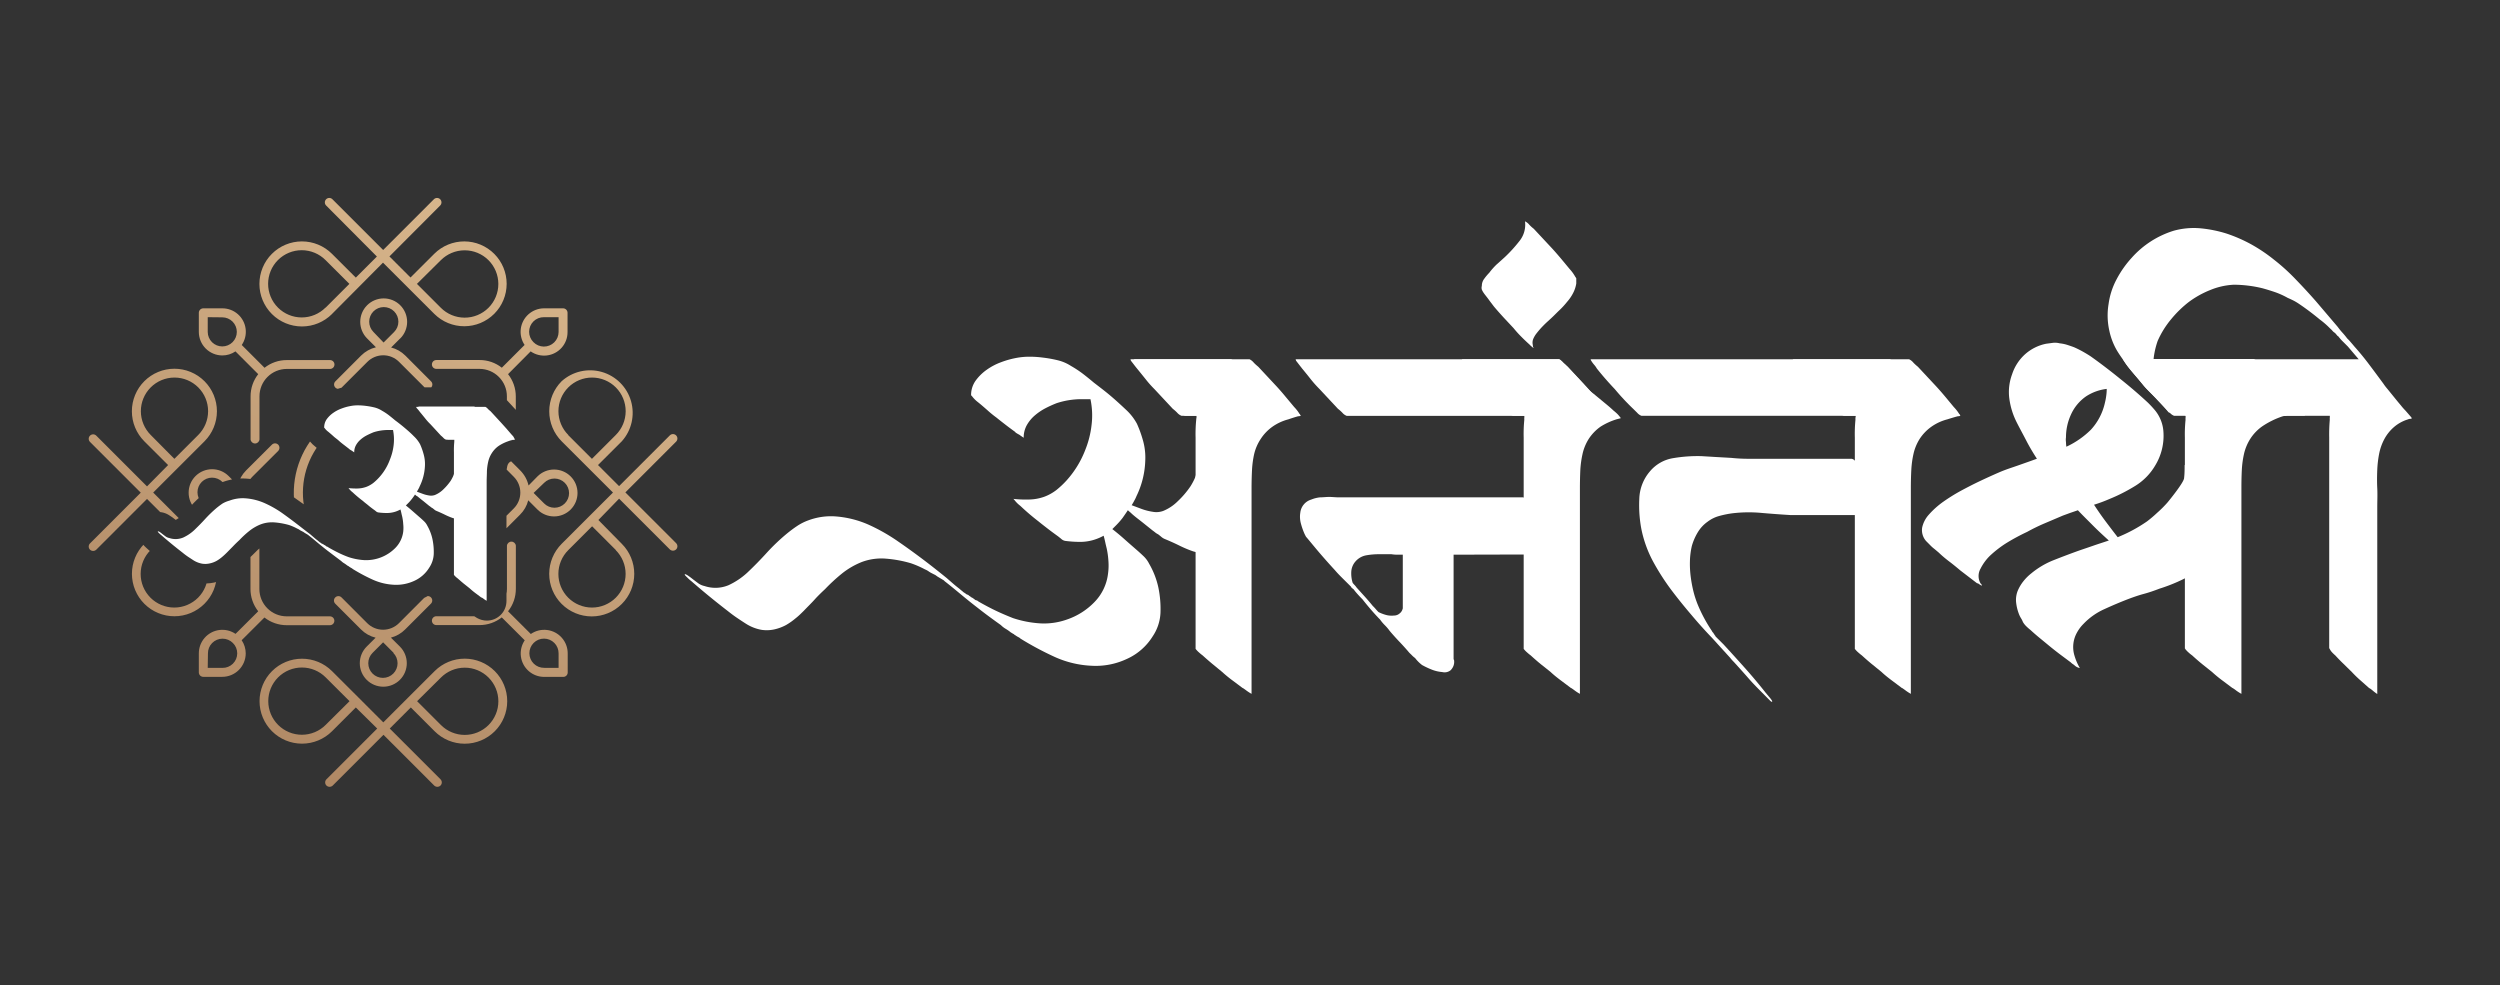 <svg id="Layer_1" data-name="Layer 1" xmlns="http://www.w3.org/2000/svg" xmlns:xlink="http://www.w3.org/1999/xlink" viewBox="0 0 474.41 186.94"><rect x="0" y="0" width="474.41" height="186.94" fill="#333333" stroke="none"/><defs><style>.cls-1,.cls-2{fill:none;}.cls-2{clip-rule:evenodd;}.cls-3{fill:#fff;}.cls-4{clip-path:url(#clip-path);}.cls-5{clip-path:url(#clip-path-2);}.cls-6{fill:url(#linear-gradient);}</style><clipPath id="clip-path"><path id="SVGID" class="cls-1" d="M16.72,37.51V149.43h112V37.51ZM101.2,84.82a3.75,3.75,0,0,1-2.72,2.26l-.4.16a4.2,4.2,0,0,1-.85.2,1.87,1.87,0,0,0-.47.23,1,1,0,0,0-.32.34,1.47,1.47,0,0,0-.17.42,6.39,6.39,0,0,0-.16,1.14c0,.59,0,1.21,0,1.84v22.64a3.72,3.72,0,0,1-3.72,3.72,3.82,3.82,0,0,1-1.85-.49,9,9,0,0,1-.91-.6l0,0c-.13-.08-.26-.16-.38-.25L88,115.53c-.45-.34-.89-.7-1.3-1.07l-1-.85c-.36-.3-.73-.62-1.09-.94-.15-.12-.31-.25-.46-.39a6.3,6.3,0,0,1-.83-.87,10.24,10.24,0,0,1-3.16,2.22,11.83,11.83,0,0,1-5.5,1.05,14.84,14.84,0,0,1-5.48-1.32A35.88,35.88,0,0,1,65,111.13l-.23-.15-.37-.23-.27-.18a3.53,3.53,0,0,1-.6-.41,7.43,7.43,0,0,1-1.1-.8c-.4-.28-.79-.57-1.18-.86s-.93-.69-1.41-1.07-1.2-1-1.81-1.47l-1.72-1.39h0l-.41-.26a1.58,1.58,0,0,1-.24-.15l-.12-.06a4.34,4.34,0,0,1-.64-.37l-.18-.09a6.27,6.27,0,0,0-.92-.41,9.23,9.23,0,0,0-1.9-.35,2.41,2.41,0,0,0-1.1.14,4.68,4.68,0,0,0-1.15.69,14.85,14.85,0,0,0-1.49,1.38l-.17.17c-.36.33-.7.66-1,1l-1.24,1.26q-.54.54-1.14,1a10.37,10.37,0,0,1-1.6,1.12l-.1.07a8.77,8.77,0,0,1-2.29.84,7.75,7.75,0,0,1-2.68.09l-.14,0a8.39,8.39,0,0,1-2.87-1.08l-.12-.07-1.16-.76c-.43-.3-.85-.61-1.24-.92-1.4-1.08-2.78-2.21-4.07-3.33-.25-.21-.46-.4-.62-.56l-.29-.28a3.88,3.88,0,0,1-1.15-2.73A3.76,3.76,0,0,1,32,97.71c.22.13.43.26.65.42l.57.43.13.1a4.08,4.08,0,0,0,1-.72c.6-.58,1.26-1.25,1.87-1.92a25.18,25.18,0,0,1,2.53-2.42c.47-.38.93-.73,1.43-1.07a9.51,9.51,0,0,1,2.11-1.07,10.82,10.82,0,0,1,4.44-.64,14.47,14.47,0,0,1,5,1.23,24.76,24.76,0,0,1,3.9,2.22q1.45,1,2.82,2c.9.69,1.81,1.4,2.71,2.13l.11.1.68.59c.17.14.34.28.53.42l.32.26a.1.1,0,0,0,0,0,3.68,3.68,0,0,1,.45.28,2.11,2.11,0,0,1,.27.18,1.64,1.64,0,0,1,.22.14,6.32,6.32,0,0,1,.56.33c.47.26.94.51,1.42.75s1,.47,1.57.68a8.1,8.1,0,0,0,2,.37,3.75,3.75,0,0,0,1.54-.23,3.87,3.87,0,0,0,1.56-1,1.73,1.73,0,0,0,.27-.35c-.36,0-.72,0-1.07-.09A4.57,4.57,0,0,1,69,99.83l-.16-.13c-.45-.33-.82-.6-1.18-.88s-.71-.55-1.09-.85c-.71-.55-1.41-1.15-2.09-1.78a7.3,7.3,0,0,1-1-1A3.72,3.72,0,0,1,65.24,89l-.06,0-.41-.28c-.15-.08-.29-.17-.41-.25a5,5,0,0,1-.5-.38L63,87.4,62,86.57c-.43-.32-.84-.65-1.23-1s-.54-.48-.83-.72a6.83,6.83,0,0,1-1.16-1.12,3.7,3.7,0,0,1-1-2.56,6.44,6.44,0,0,1,1.21-3.8,9,9,0,0,1,2.11-2.07A10.75,10.75,0,0,1,63.45,74a13.53,13.53,0,0,1,2.22-.62,13.23,13.23,0,0,1,4.17-.08,15.87,15.87,0,0,1,2,.36,8.38,8.38,0,0,1,2.52,1.06c.45.26.88.54,1.29.83A3.73,3.73,0,0,1,79,73.5H92.11a3.72,3.72,0,0,1,1.67.39,5.29,5.29,0,0,1,1.52,1.16s0,0,0,0a2.79,2.79,0,0,1,.44.4l2,2.17c.39.43.74.84,1.1,1.26l.87,1a7,7,0,0,1,.53.62c.18.24.33.46.48.7s.1.21.16.31l0-.12c.06.1.1.21.15.31A3.69,3.69,0,0,1,101.2,84.82Z"/></clipPath><clipPath id="clip-path-2"><path id="SVGID-2" data-name="SVGID" class="cls-2" d="M107.81,82.55l4.52,4.52,4.52-4.52a6.38,6.38,0,1,0-9,0M79.12,53.87l4.52,4.52a6.39,6.39,0,1,0,0-9ZM61.78,58.39l4.52-4.52-4.52-4.51a6.38,6.38,0,1,0,0,9ZM63,59.59a8.07,8.07,0,1,1,0-11.42l4.52,4.51,4-4L61.89,39a.84.84,0,0,1,1.19-1.19l9.63,9.63,9.63-9.63A.84.84,0,0,1,83.53,39L73.9,48.66l4,4,4.52-4.51a8.05,8.05,0,1,1,0,11.42h0l-9.74-9.73L63,59.58Zm53.88,44.8-4.52-4.52-4.52,4.52a6.38,6.38,0,1,0,9,0Zm-3.33-5.71L118,103.2a8.07,8.07,0,1,1-11.42,0l2.55-2.55h0l7.19-7.18-9.74-9.73v0a8.08,8.08,0,0,1,0-11.4A8.08,8.08,0,0,1,118,83.74l-4.52,4.51,4,4,9.63-9.63a.84.84,0,0,1,1.19,1.19l-9.63,9.63,9.63,9.63a.84.84,0,0,1,0,1.19.86.86,0,0,1-1.19,0l-9.63-9.63Zm-34.4,34.38,4.52,4.52a6.38,6.38,0,1,0,0-9Zm-11.63,1.19L63,138.77a8.06,8.06,0,1,1,0-11.42h0l5.12,5.11,4.62,4.62,4.62-4.62,5.12-5.11h0a8.07,8.07,0,1,1,0,11.42l-4.52-4.52-4,4,9.63,9.63a.84.84,0,0,1,0,1.19.86.86,0,0,1-1.19,0l-9.63-9.63-9.63,9.63a.86.86,0,0,1-1.19,0,.84.84,0,0,1,0-1.19l9.63-9.63Zm-1.19-1.19-4.52-4.51a6.38,6.38,0,1,0,0,9ZM37.61,104.39l-4.52-4.52-4.52,4.52a6.38,6.38,0,1,0,9,0ZM31.9,88.25l-4.52-4.51a8.07,8.07,0,1,1,11.43,0v0l-9.74,9.73,9.74,9.73h0a8.06,8.06,0,1,1-11.43,0l4.52-4.52-4-4-9.63,9.63a.86.86,0,0,1-1.19,0,.84.84,0,0,1,0-1.19l9.63-9.63-9.63-9.63a.84.84,0,0,1,1.19-1.19l9.63,9.63Zm1.19-1.18,4.52-4.52a6.38,6.38,0,1,0-9,0Zm70.14,39.67H106V124a2.77,2.77,0,0,0-4.73-2h0a2.77,2.77,0,0,0,2,4.73ZM39.42,60.19V63a2.76,2.76,0,1,0,2.77-2.78ZM106,63V60.19h-2.77a2.77,2.77,0,0,0-2,4.74h0A2.78,2.78,0,0,0,106,63ZM39.42,126.74h2.77a2.76,2.76,0,0,0,2-4.73h0a2.77,2.77,0,0,0-4.73,2Zm61.31-60.09L96.41,71a6.8,6.8,0,0,1,1.47,4.23v8.2a.85.85,0,0,1-1.69,0V75.2a5.18,5.18,0,0,0-1.52-3.67h0A5.18,5.18,0,0,0,91,70h-8.2a.84.84,0,1,1,0-1.68H91a6.78,6.78,0,0,1,4.23,1.46l4.32-4.32a4.46,4.46,0,0,1,3.69-6.95h3.62a.85.85,0,0,1,.84.84V63h0a4.45,4.45,0,0,1-7,3.68Zm-1.19,54.82-4.32-4.31A6.84,6.84,0,0,1,91,118.62h-8.2a.84.84,0,1,1,0-1.68H91a5.21,5.21,0,0,0,5.2-5.2v-8.2a.85.85,0,0,1,1.69,0v8.2A6.83,6.83,0,0,1,96.41,116l4.32,4.31a4.46,4.46,0,0,1,7,3.69v3.61a.84.84,0,0,1-.84.84h-3.62a4.45,4.45,0,0,1-3.69-6.95Zm-53.66-56,4.32,4.32a6.78,6.78,0,0,1,4.23-1.46h8.2a.84.84,0,1,1,0,1.68h-8.2a5.18,5.18,0,0,0-3.67,1.52h0a5.18,5.18,0,0,0-1.52,3.67v8.2a.85.85,0,0,1-1.69,0V75.2A6.8,6.8,0,0,1,49,71l-4.32-4.32a4.38,4.38,0,0,1-2.5.77A4.47,4.47,0,0,1,37.73,63V59.35a.85.85,0,0,1,.85-.84h3.61a4.45,4.45,0,0,1,3.69,6.95Zm-1.19,54.82L49,116a6.83,6.83,0,0,1-1.47-4.23v-8.2a.85.85,0,0,1,1.69,0v8.2a5.18,5.18,0,0,0,1.52,3.67h0a5.18,5.18,0,0,0,3.67,1.52h8.2a.84.84,0,1,1,0,1.68h-8.2a6.84,6.84,0,0,1-4.23-1.46l-4.32,4.31a4.5,4.5,0,0,1,.77,2.5,4.46,4.46,0,0,1-4.46,4.45H38.58a.84.84,0,0,1-.85-.84V124a4.46,4.46,0,0,1,7-3.69ZM75.94,64.22l-1.72,1.72a5.88,5.88,0,0,1,2.69,1.53l4.89,4.9a.83.83,0,0,1,0,1.18.84.84,0,0,1-1.19,0l-4.89-4.89a4.24,4.24,0,0,0-3-1.24h0a4.28,4.28,0,0,0-3,1.24l-4.89,4.89a.84.84,0,0,1-1.19,0,.83.83,0,0,1,0-1.18l4.89-4.9a5.94,5.94,0,0,1,2.81-1.57l-1.68-1.68a4.45,4.45,0,1,1,6.3,0ZM72.79,65l2-2a2.77,2.77,0,1,0-3.92,0ZM92.64,85.57a.84.84,0,0,1,1.19-1.19l4.89,4.89a5.9,5.9,0,0,1,1.58,2.86L102,90.4a4.45,4.45,0,1,1,0,6.3l-1.76-1.76a5.79,5.79,0,0,1-1.55,2.72l-4.89,4.9a.84.84,0,0,1-1.19-1.19l4.89-4.89a4.24,4.24,0,0,0,1.24-3h0a4.24,4.24,0,0,0-1.24-3ZM42.2,95.45l2-2-2-2a2.77,2.77,0,1,0,0,3.92Zm2.94-.56-1.75,1.75a4.45,4.45,0,1,1,0-6.3l1.74,1.74a5.94,5.94,0,0,1,1.57-2.81l4.9-4.89a.84.84,0,0,1,1.19,0,.86.86,0,0,1,0,1.19l-4.9,4.89a4.27,4.27,0,0,0,0,6l4.9,4.89a.86.86,0,0,1,0,1.19.84.84,0,0,1-1.19,0l-4.9-4.9A5.88,5.88,0,0,1,45.14,94.89Zm29.56,29-2-2-2,2a2.78,2.78,0,1,0,3.93,0ZM74.18,121l1.71,1.7a4.46,4.46,0,1,1-6.31,0l1.7-1.69a5.88,5.88,0,0,1-2.77-1.56l-4.89-4.89a.84.84,0,0,1,1.19-1.19l4.89,4.9a4.27,4.27,0,0,0,3,1.23h0a4.28,4.28,0,0,0,3-1.24l4.89-4.9a.84.84,0,0,1,1.19,1.19l-4.89,4.89A5.87,5.87,0,0,1,74.18,121ZM83.5,82.69A15.26,15.26,0,1,0,88,93.47,15.22,15.22,0,0,0,83.5,82.69ZM72.71,76.54a17,17,0,1,1-12,5A16.92,16.92,0,0,1,72.71,76.54Zm28.55,17,2,2a2.77,2.77,0,1,0,0-3.92Z"/></clipPath><linearGradient id="linear-gradient" x1="43.78" y1="159.25" x2="101.46" y2="28.09" gradientUnits="userSpaceOnUse"><stop offset="0" stop-color="#aa825f"/><stop offset="1" stop-color="#ddbc91"/></linearGradient></defs><path class="cls-3" d="M235.61,96.11a3.47,3.47,0,0,1,.71.58c.41.39.62.64.62.75a5.48,5.48,0,0,1-.75,2,16.67,16.67,0,0,1-1.24,1.79c-.5.61-1,1.2-1.62,1.78a8.41,8.41,0,0,1-2,1.46c-.33.16-.65.3-1,.41a2.87,2.87,0,0,1-1,.17,4.46,4.46,0,0,1-1.5-.08c-.5-.11-1-.22-1.41-.34a22.12,22.12,0,0,1-2.66-1.12c-.83-.41-1.72-.81-2.66-1.2a2.47,2.47,0,0,1-.71-.42c-.19-.17-.4-.33-.62-.5a2.75,2.75,0,0,1-.58-.37c-.17-.14-.34-.26-.5-.38l-1.91-1.53c-.67-.53-1.31-1-1.92-1.54l-.41-.38a4.21,4.21,0,0,1-.42-.37c-.33.5-.68,1-1,1.46a15.08,15.08,0,0,1-1.2,1.37l-.75.75c.78.61,1.54,1.24,2.29,1.91s1.51,1.33,2.28,2c.45.39.89.79,1.33,1.21a5.18,5.18,0,0,1,1.08,1.45,15.4,15.4,0,0,1,1.75,4.49,20,20,0,0,1,.41,4.78,8.69,8.69,0,0,1-1.49,4.53,11.16,11.16,0,0,1-5,4.32,13.84,13.84,0,0,1-6.52,1.25,19,19,0,0,1-7.11-1.7,59.11,59.11,0,0,1-6.44-3.45,1.49,1.49,0,0,0-.42-.29,5.51,5.51,0,0,1-.5-.3l-.12-.12a2.17,2.17,0,0,0,.37.21,2.21,2.21,0,0,0-.29-.13.67.67,0,0,1-.29-.21,2.52,2.52,0,0,1-.29-.16,2.48,2.48,0,0,0-.29-.17,7.58,7.58,0,0,0-1-.7,4.46,4.46,0,0,1-.91-.71c-.78-.55-1.54-1.11-2.29-1.66s-1.51-1.14-2.29-1.75c-1-.77-2-1.58-3-2.41s-2-1.66-3.07-2.49l-.17-.17-1.25-.75a.83.83,0,0,0-.16-.12.64.64,0,0,1-.17-.13l-.33-.16-.33-.17a4.34,4.34,0,0,1-.63-.37,3.28,3.28,0,0,0-.7-.38,18.25,18.25,0,0,0-2.66-1.16,23.11,23.11,0,0,0-4.66-.87,10.61,10.61,0,0,0-4.65.62,14.73,14.73,0,0,0-3.79,2.2,34.41,34.41,0,0,0-3.2,2.95c-.72.67-1.4,1.33-2,2s-1.32,1.36-2,2.08c-.5.49-1,1-1.58,1.45a12.44,12.44,0,0,1-1.83,1.29,8.55,8.55,0,0,1-2.24.83,6.7,6.7,0,0,1-2.41.08,8.17,8.17,0,0,1-2.83-1.08c-.61-.38-1.22-.79-1.83-1.2s-1.19-.85-1.74-1.29q-3.66-2.82-6.9-5.65a7.49,7.49,0,0,1-.67-.59c-.16-.16-.32-.31-.45-.45s-.18-.24-.13-.29.1,0,.29.08.39.24.58.37.43.32.71.54l1,.75a3.16,3.16,0,0,0,1.16.5,6.45,6.45,0,0,0,4.57-.17,13.83,13.83,0,0,0,3.58-2.41q1.91-1.81,3.66-3.74a38.27,38.27,0,0,1,3.74-3.57c.61-.5,1.26-1,1.95-1.46a9.92,9.92,0,0,1,2.2-1.12,12.28,12.28,0,0,1,5.07-.75,18.94,18.94,0,0,1,6.36,1.58,35.24,35.24,0,0,1,5.7,3.25c1.6,1.1,3.15,2.23,4.65,3.36s3,2.32,4.49,3.53l1.25,1.09c.38.33.8.66,1.24,1a2.28,2.28,0,0,0,.34.29,4.28,4.28,0,0,1,.33.29,1.15,1.15,0,0,1,.21.13.58.58,0,0,0,.2.12.66.66,0,0,0,.34.21.76.76,0,0,1,.33.21.21.21,0,0,0,.16.08l.17.17.33.17a.88.88,0,0,0,.17.12l.17.12a.61.61,0,0,0,.37.21.73.73,0,0,1,.37.21c1.06.61,2.12,1.18,3.2,1.7s2.21,1,3.37,1.46a20.29,20.29,0,0,0,5.11,1,13,13,0,0,0,5.2-.75,13.1,13.1,0,0,0,5.11-3.24,9.26,9.26,0,0,0,2.62-5.41,11.3,11.3,0,0,0,.08-2.41,15.72,15.72,0,0,0-.33-2.41c-.11-.44-.21-.86-.29-1.24s-.18-.78-.29-1.17a9.49,9.49,0,0,1-1.75.75,8.85,8.85,0,0,1-2.7.42,21.87,21.87,0,0,1-2.7-.17,1.5,1.5,0,0,1-.92-.42c-.33-.27-.58-.47-.74-.58-.61-.44-1.21-.88-1.79-1.33s-1.18-.91-1.79-1.41A43.48,43.48,0,0,1,193.63,96a5.8,5.8,0,0,1-1.16-1.16l-.17-.17a21.51,21.51,0,0,0,3,.12,9.13,9.13,0,0,0,2.91-.54A8.94,8.94,0,0,0,200.45,93a16.83,16.83,0,0,0,1.91-1.79,18.6,18.6,0,0,0,3.58-5.82,17.93,17.93,0,0,0,1.2-4.74,14.89,14.89,0,0,0-.21-4.9h-1.74a15.13,15.13,0,0,0-4.66.75,22.05,22.05,0,0,0-2.2,1,10.86,10.86,0,0,0-2,1.37,6.88,6.88,0,0,0-1.49,1.83,4.78,4.78,0,0,0-.58,2.37c-.34-.22-.61-.41-.84-.58a6,6,0,0,1-.58-.33c-.16-.11-.22-.17-.16-.17-.61-.44-1.21-.88-1.79-1.33s-1.18-.91-1.79-1.41a19.93,19.93,0,0,1-1.74-1.42c-.56-.49-1.14-1-1.75-1.49a5.8,5.8,0,0,1-1.16-1.16l-.17-.17a4.67,4.67,0,0,1,.87-2.79,9.06,9.06,0,0,1,2.12-2.07,11.47,11.47,0,0,1,2.71-1.42,17,17,0,0,1,2.78-.79,13.6,13.6,0,0,1,2.58-.25,19.58,19.58,0,0,1,2.57.17,23.6,23.6,0,0,1,2.79.5,8.13,8.13,0,0,1,2.53,1.08,21,21,0,0,1,2.21,1.45c.69.53,1.4,1.1,2.12,1.71,1,.77,2.09,1.59,3.11,2.45s2,1.76,3,2.7a10.19,10.19,0,0,1,2.08,2.66,22.33,22.33,0,0,1,1.21,3.41,11.89,11.89,0,0,1,.37,3.57,16.48,16.48,0,0,1-1.66,6.74,6.86,6.86,0,0,1-.42.87c-.16.31-.33.6-.5.87l2,.75a10.71,10.71,0,0,0,2,.5,3.79,3.79,0,0,0,2-.17,8.44,8.44,0,0,0,2.74-1.83,16.9,16.9,0,0,0,2.41-2.82,12.14,12.14,0,0,0,.75-1.37,6.78,6.78,0,0,0,.5-1.54q.57.33.87.54l.54.37c.17.12.25.14.25.09.61.44,1.2.9,1.79,1.37l1.78,1.45A41.72,41.72,0,0,1,235.61,96.11Zm11.06-17.45c.05,0,.08.09.08.12s0,.07.08.13H224.22a2.13,2.13,0,0,1-.83-.59,7.55,7.55,0,0,0-.83-.74l-3.49-3.74a20.48,20.48,0,0,1-1.7-1.92c-.53-.66-1.07-1.33-1.62-2-.23-.28-.42-.53-.59-.75s-.36-.47-.58-.75a.37.37,0,0,0-.08-.25h22.61a2.48,2.48,0,0,1,.83.67,9.14,9.14,0,0,0,.83.75l3.49,3.74c.56.61,1.11,1.24,1.66,1.91l1.67,2a8.37,8.37,0,0,1,.58.67A8.13,8.13,0,0,1,246.67,78.66Z"/><path class="cls-3" d="M246.67,78.66a.46.46,0,0,0,.16.25,1.59,1.59,0,0,1-.45.08c-.14,0-1.76.53-1.87.58a9.41,9.41,0,0,0-3,1.37,8.58,8.58,0,0,0-2.28,2.37A8.84,8.84,0,0,0,238,86.14a18.06,18.06,0,0,0-.41,3c-.06,1.16-.09,2.34-.09,3.53v39a9.39,9.39,0,0,1-.91-.58c-.22-.17-.42-.31-.58-.42s-.22-.14-.17-.08l-2-1.5a24.42,24.42,0,0,1-1.92-1.58L230.08,126c-.63-.53-1.26-1.07-1.87-1.63a7.83,7.83,0,0,1-.66-.54,5,5,0,0,1-.67-.7c0-.06,0-.09,0-.09s0,0,0-.08V86.47c0-1.11,0-2.24,0-3.41a27.42,27.42,0,0,1,.12-3.41,1.8,1.8,0,0,1,.05-.37,2.76,2.76,0,0,0,0-.37h-2.16a2.08,2.08,0,0,1-.84-.59l-.74-.74c-.61-.61-1.21-1.24-1.79-1.87s-1.18-1.26-1.79-1.87-1.11-1.25-1.66-1.92l-1.66-2-.59-.75a8.14,8.14,0,0,1-.49-.75q-.09-.08-.09-.12s0-.07-.08-.13h18.45a2.39,2.39,0,0,1,.83.67,9,9,0,0,0,.84.75l3.49,3.74a10.13,10.13,0,0,0,.91,1,2.29,2.29,0,0,0,.5.42L242,76.33c.61.5,1.22,1,1.83,1.58.28.22.51.43.71.62S246.45,78.44,246.67,78.66Z"/><path class="cls-3" d="M254.73,78.32a7.55,7.55,0,0,0-.83-.74l-3.49-3.74a22.13,22.13,0,0,1-1.71-1.92c-.52-.66-1.06-1.33-1.62-2l-.58-.75-.58-.75a.37.37,0,0,0-.08-.25h50a2.58,2.58,0,0,1,.83.67,9.14,9.14,0,0,0,.83.75L301,73.34c.55.61,1.11,1.24,1.66,1.91s1.11,1.33,1.66,2a6.91,6.91,0,0,1,.59.67c.16.22.33.47.5.75.05,0,.08.09.08.12s0,.07.08.13h-50A2.06,2.06,0,0,1,254.73,78.32Zm21.11,26.94v19.86a.24.24,0,0,1,.09.17,2.15,2.15,0,0,1-.09,1,2.31,2.31,0,0,1-.58.91,1.83,1.83,0,0,1-1.58.33,6.66,6.66,0,0,1-1.95-.45,15.13,15.13,0,0,1-1.87-.88,7,7,0,0,1-1.33-1.33,4.18,4.18,0,0,1-.58-.5l-.5-.49c-.61-.72-1.24-1.42-1.87-2.08s-1.26-1.36-1.87-2.08a8.73,8.73,0,0,0-.92-1.08,7.88,7.88,0,0,1-.91-1.08l-.25-.25q-1.58-1.66-3.08-3.58c-.27-.27-.55-.56-.83-.87s-.55-.62-.83-1a.64.64,0,0,0-.17-.13.42.42,0,0,1-.16-.21c-.11,0-.17,0-.17-.16l-.08-.09-1.5-1.49c-.5-.5-1-1-1.49-1.58-1.28-1.39-2.5-2.77-3.66-4.16l-.83-1-.83-1a1.1,1.1,0,0,1-.25-.34l-.17-.33a13.26,13.26,0,0,1-.71-2,4.94,4.94,0,0,1-.12-2.08,2.93,2.93,0,0,1,2.08-2.49,6,6,0,0,1,1.66-.42c.55,0,1.14-.08,1.75-.08s1.21.08,1.82.08h35a2.58,2.58,0,0,1,.83.66,4.19,4.19,0,0,0,.42.38c.16.14.3.26.41.37l3.49,3.74a22.13,22.13,0,0,1,1.71,1.92c.52.66,1.06,1.33,1.62,2a4.87,4.87,0,0,1,.58.71c.17.25.36.51.58.79a.33.33,0,0,0,.09.25Zm-10.06,11a1.88,1.88,0,0,0,.42-.83V105.26h-1.08a7.14,7.14,0,0,1-1.08-.09h-2.41a13.73,13.73,0,0,0-2.37.21,3.52,3.52,0,0,0-2,1.12,3.21,3.21,0,0,0-.83,1.91,6,6,0,0,0,.25,2.17,2.74,2.74,0,0,0,.38.45,3.38,3.38,0,0,1,.37.46l1.58,1.75c.5.55,1,1.13,1.49,1.74a8.23,8.23,0,0,1,.59.63c.16.19.33.37.5.54a7.92,7.92,0,0,0,1.41.54,4,4,0,0,0,1.49.12A1.64,1.64,0,0,0,265.78,116.23Z"/><path class="cls-3" d="M307.43,79.16c0,.06.1.08.17.17a1.61,1.61,0,0,1-.26.09l-.58.15a12.91,12.91,0,0,0-3,1.37,8.61,8.61,0,0,0-2.29,2.37,9,9,0,0,0-1.16,2.83,19.21,19.21,0,0,0-.42,3c-.05,1.16-.08,2.34-.08,3.53v39a9.39,9.39,0,0,1-.91-.58c-.22-.17-.42-.31-.58-.42s-.23-.14-.17-.08l-2-1.5c-.66-.5-1.3-1-1.91-1.58L292.34,126c-.64-.53-1.26-1.07-1.87-1.63a7.83,7.83,0,0,1-.66-.54,4.51,4.51,0,0,1-.67-.7c0-.06,0-.09,0-.09s0,0,0-.08V86.47c0-1.11,0-2.24,0-3.41a27.42,27.42,0,0,1,.12-3.41,1.73,1.73,0,0,1,0-.37,1.73,1.73,0,0,0,0-.37h-2.16a2.06,2.06,0,0,1-.83-.59l-.75-.74c-.6-.61-1.2-1.24-1.78-1.87s-1.18-1.26-1.79-1.87-1.11-1.25-1.66-1.92l-1.67-2-.58-.75c-.16-.22-.33-.47-.5-.75-.05-.05-.08-.09-.08-.12s0-.07-.08-.13h18.45c.33.17.15,0,.38.25a9.14,9.14,0,0,0,.83.75l3.49,3.74a11.64,11.64,0,0,0,.91,1,9.66,9.66,0,0,0,1,.84l1.91,1.58c.61.5,1.22,1,1.83,1.58.28.22.51.43.71.62S307.39,79.09,307.43,79.16Z"/><path class="cls-3" d="M299.12,52.8v1a6,6,0,0,1-.63,1.87,8.08,8.08,0,0,1-1.12,1.62,15.42,15.42,0,0,1-1.45,1.58c-.53.5-1,1-1.54,1.5s-1,.9-1.46,1.37a15.86,15.86,0,0,0-1.29,1.46,4.6,4.6,0,0,0-.66,1.08,1.87,1.87,0,0,0-.08,1.24.17.17,0,0,0,0,.13.16.16,0,0,1,0,.12c.11.17.15.25.12.25a.7.7,0,0,1-.2-.12l-.34-.29c-.11-.11-.19-.2-.25-.25-.55-.5-1.08-1-1.57-1.5a19.48,19.48,0,0,1-1.42-1.58l-1.87-2c-.63-.69-1.26-1.39-1.87-2.12-.33-.44-.68-.88-1-1.33s-.7-.88-1-1.33a3.43,3.43,0,0,1-.29-.54,1.23,1.23,0,0,1,0-.7,2.22,2.22,0,0,1,.46-1.37,9.77,9.77,0,0,1,.95-1.13A13.2,13.2,0,0,1,284,50.19l1.54-1.38a26.32,26.32,0,0,0,2.74-3A4.94,4.94,0,0,0,289.39,42a2.45,2.45,0,0,1,.83.66,6.86,6.86,0,0,0,.83.75l3.49,3.74c.56.61,1.11,1.25,1.67,1.91l1.66,2a7.5,7.5,0,0,1,1.08,1.5c.06,0,.08.09.08.12S299.06,52.75,299.12,52.8Z"/><path class="cls-3" d="M371.85,78.66s.08.09.08.12,0,.07.09.13H311.5a2.06,2.06,0,0,1-.83-.59l-.75-.74a44.76,44.76,0,0,1-3.49-3.74c-1.22-1.28-2.35-2.58-3.41-3.91a4.23,4.23,0,0,0-.54-.75,5.56,5.56,0,0,1-.54-.75.36.36,0,0,1-.08-.25h60.43a2.48,2.48,0,0,1,.83.67,9.14,9.14,0,0,0,.83.75l3.49,3.74c.56.61,1.11,1.24,1.67,1.91s1.1,1.33,1.66,2a8.37,8.37,0,0,1,.58.67A8.13,8.13,0,0,1,371.85,78.66ZM359.8,96c.22.27.42.52.62.74a7.19,7.19,0,0,1,.54.75.17.17,0,0,0,0,.13.16.16,0,0,1,0,.12h-13.8c-1.22,0-2.43,0-3.65,0s-2.47,0-3.74,0c-1.83-.11-3.68-.25-5.53-.41a26.19,26.19,0,0,0-5.53.08,18.34,18.34,0,0,0-2.45.5,6.37,6.37,0,0,0-2.2,1.08,6.67,6.67,0,0,0-1.87,2,10.73,10.73,0,0,0-1.13,2.58,14.35,14.35,0,0,0-.37,2.83,19,19,0,0,0,.12,2.82,25,25,0,0,0,.5,2.83,18.64,18.64,0,0,0,.92,2.83,28.28,28.28,0,0,0,2.66,4.9c0,.06.08.17.25.33a.83.83,0,0,0,.12.21,1.15,1.15,0,0,1,.13.21c.11.11.16.19.16.25l1.5,1.49q2.07,2.25,4.07,4.49t3.91,4.66l.66.79a6.15,6.15,0,0,1,.46.58c.14.19.18.32.13.37s-.17,0-.34-.16-.34-.35-.54-.54l-.7-.71c-1-1-2-2-2.87-3s-1.84-2.07-2.79-3.12a7.55,7.55,0,0,1-.74-.83l-1.67-1.83-1.66-1.83q-2.08-2.16-4-4.45c-1.3-1.52-2.57-3.09-3.78-4.69a44.58,44.58,0,0,1-3.54-5.53,22.35,22.35,0,0,1-2.2-6.19,24.57,24.57,0,0,1-.37-5.62,8.35,8.35,0,0,1,2-5.19,7.25,7.25,0,0,1,4.49-2.54,27.81,27.81,0,0,1,5.32-.37l2.83.17,2.82.16a30.25,30.25,0,0,0,3.12.17H351.4a1.2,1.2,0,0,1,.75.58,9.14,9.14,0,0,1,.83.75q1.83,1.9,3.49,3.74c.61.66,1.18,1.32,1.71,1.95S359.24,95.28,359.8,96Zm-31.26,28.84a5.16,5.16,0,0,1-.58-.66,4.38,4.38,0,0,0,.5.58A.07.07,0,0,0,328.54,124.79Z"/><path class="cls-3" d="M371.85,78.66s0,.14.17.25a1.65,1.65,0,0,1-.46.08c-.14,0-1.85.53-2,.58a9.35,9.35,0,0,0-3,1.37,8.61,8.61,0,0,0-2.29,2.37,9,9,0,0,0-1.16,2.83,18.06,18.06,0,0,0-.41,3c-.06,1.16-.09,2.34-.09,3.53v39a9.39,9.39,0,0,1-.91-.58c-.22-.17-.42-.31-.58-.42s-.23-.14-.17-.08l-2-1.5c-.66-.5-1.3-1-1.91-1.58L355.18,126c-.64-.53-1.26-1.07-1.87-1.63a7.83,7.83,0,0,1-.66-.54,4.51,4.51,0,0,1-.67-.7c0-.06,0-.09,0-.09s0,0,0-.08V86.47c0-1.11,0-2.24,0-3.41a27.42,27.42,0,0,1,.12-3.41,2.76,2.76,0,0,1,0-.37,1.8,1.8,0,0,0,.05-.37H349.9a2.13,2.13,0,0,1-.83-.59l-.75-.74c-.6-.61-1.2-1.24-1.78-1.87s-1.18-1.26-1.79-1.87-1.11-1.25-1.66-1.92-1.11-1.33-1.66-2c-.23-.28-.42-.53-.59-.75s-.33-.47-.5-.75c0-.05-.08-.09-.08-.12s0-.07-.08-.13h18.45a2.48,2.48,0,0,1,.83.67,10.72,10.72,0,0,0,.83.75l3.5,3.74a10.13,10.13,0,0,0,.91,1,2.29,2.29,0,0,0,.5.42l1.91,1.58c.61.5,1.22,1,1.83,1.58.28.22.51.43.71.62S371.63,78.44,371.85,78.66Z"/><path class="cls-3" d="M422.22,98.77c.06.06.08.1.08.13s0,.07.09.12v.83a3.84,3.84,0,0,1-.09.83,12.57,12.57,0,0,1-.37,2.29,6,6,0,0,1-1,2.12,9.38,9.38,0,0,1-2,2c-.78.58-1.58,1.12-2.41,1.62a32,32,0,0,1-6.74,3c-1,.39-2,.73-3,1s-2,.62-3,1c-1.44.56-2.92,1.18-4.44,1.88a12.54,12.54,0,0,0-3.95,2.78,7.16,7.16,0,0,0-1.25,1.66,5.6,5.6,0,0,0-.46,4.45,10.27,10.27,0,0,0,1,2.29,2,2,0,0,1-.91-.42,2.56,2.56,0,0,0-.42-.33,2.39,2.39,0,0,1-.41-.34l-2-1.49c-.66-.5-1.3-1-1.91-1.5l-1.87-1.54c-.64-.52-1.26-1.06-1.87-1.62a8.78,8.78,0,0,1-.79-.7,3.78,3.78,0,0,1-.62-.79,4.38,4.38,0,0,0-.38-.75,4.37,4.37,0,0,1-.37-.75,8.53,8.53,0,0,1-.54-2.2,4.62,4.62,0,0,1,.29-2.2,7.61,7.61,0,0,1,1.08-1.83,8.87,8.87,0,0,1,1.5-1.5,15.75,15.75,0,0,1,4.19-2.49q2.3-.91,4.62-1.75c.94-.33,1.91-.65,2.91-1s2-.66,3-1c-1.05-.95-2.07-1.89-3-2.83s-1.93-1.91-2.87-2.91l-1.46.5-1.37.5L388,99.31a36.17,36.17,0,0,0-3.32,1.62,39.92,39.92,0,0,0-3.74,2,20.48,20.48,0,0,0-3.41,2.62,9.32,9.32,0,0,0-1.7,2.37,2.81,2.81,0,0,0,0,2.78l.16.17c.11.16.14.25.09.25a.61.61,0,0,1-.29-.13,2.78,2.78,0,0,1-.38-.25c-.11-.08-.16-.09-.16,0L372,108.25c-.72-.61-1.42-1.18-2.12-1.71s-1.37-1.09-2-1.7c-.33-.28-.65-.55-1-.83s-.59-.55-.87-.83l-.5-.5a3.14,3.14,0,0,1-.75-2.58A5.34,5.34,0,0,1,366,97.69a16,16,0,0,1,2.78-2.49,35,35,0,0,1,3.2-2c1.22-.66,2.44-1.29,3.66-1.87s2.47-1.15,3.74-1.7,2.34-.87,3.53-1.29,2.4-.84,3.62-1.29c-.72-1.11-1.4-2.24-2-3.41s-1.26-2.35-1.87-3.57a14,14,0,0,1-1.37-4.49,9.67,9.67,0,0,1,.54-4.57,8.71,8.71,0,0,1,2.45-3.78,8.54,8.54,0,0,1,4-2l1.28-.17a3.55,3.55,0,0,1,1.29.09,7.15,7.15,0,0,1,1.42.29c.44.14.88.29,1.33.46.61.27,1.16.55,1.66.83s1,.58,1.5.91c.94.67,1.88,1.36,2.82,2.08s1.86,1.44,2.74,2.16q2.83,2.25,5.32,4.57c.39.39.77.79,1.13,1.21a7.13,7.13,0,0,1,1.78,4.44A10.79,10.79,0,0,1,409,88.3a11.17,11.17,0,0,1-3.82,3.91,32.75,32.75,0,0,1-4.9,2.49,28.69,28.69,0,0,1-2.91,1.08c.72,1.11,1.45,2.16,2.2,3.16s1.51,2,2.29,3a28.58,28.58,0,0,0,5.57-3,23,23,0,0,0,1.91-1.62,21.36,21.36,0,0,0,2-2c.59-.72,3-3.7,3.12-4.56s.12-1.7.12-2.53l.92.54.62.37c.19.12.26.17.21.17l1.95,1.5c.64.49-1.73,3.09-1.12,3.59s1.32,1.08,2,1.58,1.26,1,1.87,1.58Zm-30.09-14a16.35,16.35,0,0,0,4.66-3.24,11.08,11.08,0,0,0,2.66-5.16,10.38,10.38,0,0,0,.24-1.29,8.87,8.87,0,0,0,.09-1.28,9.1,9.1,0,0,0-3.91,1.41A8.39,8.39,0,0,0,393,78.66a10.29,10.29,0,0,0-.95,4.32,3,3,0,0,0,0,.91A6,6,0,0,0,392.13,84.81Zm45.14-6.15c.05,0,.08.09.08.12s0,.07.08.13H414.82a2.06,2.06,0,0,1-.83-.59,7.55,7.55,0,0,0-.83-.74l-3.49-3.74a20.48,20.48,0,0,1-1.7-1.92c-.53-.66-1.07-1.33-1.63-2l-.58-.75c-.16-.22-.36-.47-.58-.75a.37.37,0,0,0-.08-.25h22.61a2.48,2.48,0,0,1,.83.67,9.14,9.14,0,0,0,.83.75l3.49,3.74c.55.61,1.11,1.24,1.66,1.91l1.67,2a8.37,8.37,0,0,1,.58.67C436.93,78.13,437.1,78.38,437.27,78.66Z"/><path class="cls-3" d="M433.77,78.6c0,.06.06.14.17.25-.17.06,0,.06-.17.06a2.4,2.4,0,0,0-.66.11,15.71,15.71,0,0,0-3.87,1.92A8.58,8.58,0,0,0,427,83.31a9.07,9.07,0,0,0-1.17,2.83,18.06,18.06,0,0,0-.41,3c-.06,1.16-.08,2.34-.08,3.53v39a9.74,9.74,0,0,1-.92-.58c-.22-.17-.41-.31-.58-.42s-.22-.14-.17-.08l-2-1.5a24.26,24.26,0,0,1-1.91-1.58L417.86,126c-.64-.53-1.26-1.07-1.87-1.63a6.6,6.6,0,0,1-.67-.54,5,5,0,0,1-.66-.7c0-.06,0-.09-.05-.09s0,0,0-.08V86.47c0-1.11,0-2.24,0-3.41a27.4,27.4,0,0,1,.13-3.41,1.73,1.73,0,0,1,0-.37,1.73,1.73,0,0,0,0-.37h-2.16a2.06,2.06,0,0,1-.83-.59l-.75-.74c-.61-.61-1.21-1.24-1.79-1.87s-1.18-1.26-1.79-1.87-1.1-1.25-1.66-1.92l-1.66-2c-.22-.28-.42-.53-.58-.75a6.51,6.51,0,0,1-.5-.75c-.06-.05-.08-.09-.08-.12s0-.07-.09-.13h18.46a2.48,2.48,0,0,1,.83.67,9.14,9.14,0,0,0,.83.75l3.49,3.74a11.64,11.64,0,0,0,.91,1,2.29,2.29,0,0,0,.5.42l1.91,1.58c.61.5,1.22,1,1.83,1.58a8.06,8.06,0,0,1,.71.62C432.51,78.73,433.55,78.38,433.77,78.6Z"/><path class="cls-3" d="M457.55,79.16a.19.19,0,0,1,.07.12.26.26,0,0,0,.07.12,1,1,0,0,1-.39.09.65.65,0,0,0-.31.08,7.39,7.39,0,0,0-2.58,1.37,8.06,8.06,0,0,0-1.94,2.37,10,10,0,0,0-1,2.83,20.3,20.3,0,0,0-.35,3c-.05,1.16-.06,2.34,0,3.53s0,2.37,0,3.54v35.49a8.79,8.79,0,0,1-.78-.58,5.35,5.35,0,0,0-.53-.42c-.17-.11-.22-.14-.18-.08l-1.69-1.5a22.07,22.07,0,0,1-1.63-1.58L444.74,126c-.55-.53-1.08-1.07-1.59-1.63a7.08,7.08,0,0,1-.57-.54,2.64,2.64,0,0,1-.49-.7L442,123V86.47c0-1.11,0-2.24,0-3.41a31.94,31.94,0,0,1,.11-3.41,2.62,2.62,0,0,1,0-.37,1.73,1.73,0,0,0,0-.37h-1.84a1.75,1.75,0,0,1-.7-.59l-.64-.74a44.22,44.22,0,0,1-3-3.74c-1-1.28-2-2.58-2.89-3.91-.19-.28-.35-.53-.49-.75a6.46,6.46,0,0,1-.43-.75.41.41,0,0,1-.07-.25H447.6l-.92-1.08-.28-.33-.85-1c-.33-.33-.65-.66-1-1s-.6-.66-.88-1h-.07l-.07-.09-.42-.49a2,2,0,0,1-.5-.42,3.33,3.33,0,0,0-.42-.42,16,16,0,0,0-2-1.74,48.73,48.73,0,0,0-4-3,10.31,10.31,0,0,0-1-.59c-.33-.16-.68-.33-1.06-.49a15,15,0,0,0-2.4-1.09c-.8-.27-1.6-.52-2.4-.74a23.38,23.38,0,0,0-5.44-.67,13.41,13.41,0,0,0-4.45,1,18,18,0,0,0-4.09,2.28A21,21,0,0,0,412,60.58a17.24,17.24,0,0,0-2.55,4.11,15.4,15.4,0,0,0-.86,4.65c-.19,1.69.68,3.53,1.24,5.24.1.28.2.56.32.83s.25.56.39.84a.75.75,0,0,1,.17.29,1.09,1.09,0,0,0,.18.29,7.52,7.52,0,0,0,.56.91c.24.33.33.53.29.58s-.14,0-.29-.16l-.45-.54-.6-.71c-1-1.22-2.7-2.6-3.67-3.84s-2.28-2.56-3.22-3.89c-.66-1-1.34-1.86-1.93-2.91a12.65,12.65,0,0,1-1.3-3.49,13.21,13.21,0,0,1-.15-5.07,13.93,13.93,0,0,1,1.56-4.78,19.32,19.32,0,0,1,2.82-4,17.64,17.64,0,0,1,8-5.15,14.26,14.26,0,0,1,5-.46,24.06,24.06,0,0,1,5,1,28.48,28.48,0,0,1,4.73,2.07,30.74,30.74,0,0,1,4.31,2.91A37.54,37.54,0,0,1,435.63,53q1.94,2,3.84,4.16l4.17,4.9a12.12,12.12,0,0,0,.88,1.08,13.83,13.83,0,0,1,.89,1.08c.18.17.35.34.49.5l.5.58.21.25.14.17.07.08q1.49,1.67,2.82,3.45c.9,1.19,1.79,2.4,2.69,3.62.14.22.4.57.77,1l1.24,1.53c.45.56.87,1.07,1.27,1.54a11.29,11.29,0,0,0,.88,1Zm-10.91-.75a2.25,2.25,0,0,1,.34.5H425.61a2.06,2.06,0,0,1-.83-.59,7.5,7.5,0,0,0-.84-.74l-3.49-3.74a22,22,0,0,1-1.7-1.92c-.53-.66-1.07-1.33-1.62-2a3.73,3.73,0,0,1-.92-1.17.89.89,0,0,1-.33-.58h21.37a2.48,2.48,0,0,1,.83.67,9.14,9.14,0,0,0,.83.75l3.49,3.74c.56.61,1.11,1.24,1.67,1.91l1.66,2a6,6,0,0,1,.46.54C446.32,78,446.48,78.19,446.64,78.41Z"/><g class="cls-4"><g class="cls-5"><rect class="cls-6" x="16.72" y="37.51" width="111.98" height="111.91"/></g></g><path class="cls-3" d="M91.24,93.41a2.2,2.2,0,0,1,.41.34c.24.23.36.37.36.44a3.06,3.06,0,0,1-.43,1.18,9.9,9.9,0,0,1-.72,1c-.29.36-.61.7-.94,1a5,5,0,0,1-1.14.85l-.55.24a1.89,1.89,0,0,1-.6.09,2.55,2.55,0,0,1-.87-.05l-.82-.19a12.72,12.72,0,0,1-1.54-.65c-.49-.24-1-.47-1.55-.7a1.38,1.38,0,0,1-.41-.24c-.11-.1-.23-.19-.36-.29a1.66,1.66,0,0,1-.34-.22,1.94,1.94,0,0,0-.29-.21l-1.1-.9c-.39-.3-.76-.6-1.11-.89L79,94.07l-.25-.22q-.28.44-.6.84a7.42,7.42,0,0,1-.7.8l-.43.43q.67.54,1.32,1.11l1.33,1.16c.26.22.51.46.77.7a2.9,2.9,0,0,1,.63.84,9,9,0,0,1,1,2.61,11.84,11.84,0,0,1,.24,2.77,5.05,5.05,0,0,1-.87,2.63,6.42,6.42,0,0,1-2.86,2.5,8.13,8.13,0,0,1-3.79.73,11.17,11.17,0,0,1-4.12-1,34.23,34.23,0,0,1-3.74-2,.74.74,0,0,0-.24-.17l-.29-.17-.07-.07.21.12-.16-.07a.45.45,0,0,1-.17-.13l-.17-.09-.17-.1a5.15,5.15,0,0,0-.58-.41,2.6,2.6,0,0,1-.53-.41l-1.33-1-1.32-1c-.58-.45-1.16-.92-1.74-1.4s-1.17-1-1.78-1.45l-.1-.1-.72-.43a.3.3,0,0,0-.1-.07l-.09-.07-.2-.1-.19-.1a2.12,2.12,0,0,1-.36-.21,1.75,1.75,0,0,0-.41-.22,10.41,10.41,0,0,0-1.54-.68,14.15,14.15,0,0,0-2.7-.5,6.15,6.15,0,0,0-2.7.36,8.45,8.45,0,0,0-2.2,1.28,17.68,17.68,0,0,0-1.85,1.71c-.42.38-.82.77-1.19,1.16l-1.18,1.2c-.29.29-.59.57-.91.84a7.23,7.23,0,0,1-1.06.75,4.6,4.6,0,0,1-1.31.48,3.85,3.85,0,0,1-1.4.05,4.75,4.75,0,0,1-1.63-.62l-1.07-.7c-.35-.24-.69-.49-1-.75-1.41-1.09-2.75-2.19-4-3.28-.16-.13-.29-.24-.39-.34l-.26-.26c-.08-.08-.11-.14-.07-.17s.05,0,.17,0a3,3,0,0,1,.33.21c.12.08.25.19.41.32l.58.43a1.89,1.89,0,0,0,.68.29,3.74,3.74,0,0,0,2.65-.1,7.92,7.92,0,0,0,2.07-1.39c.74-.71,1.45-1.43,2.12-2.17a23.69,23.69,0,0,1,2.17-2.08c.36-.29.73-.57,1.14-.84A5.64,5.64,0,0,1,43.55,95a7.14,7.14,0,0,1,3-.44,11,11,0,0,1,3.68.92,19.8,19.8,0,0,1,3.31,1.88q1.4,1,2.7,2c.87.66,1.73,1.35,2.6,2l.73.63c.22.19.46.39.72.58l.19.17a1,1,0,0,1,.19.17c.07,0,.11,0,.12.07l.13.07a.31.31,0,0,0,.19.12.5.5,0,0,1,.19.12.14.14,0,0,0,.1,0l.09.1.2.09a.28.28,0,0,0,.09.07l.1.08a.48.48,0,0,0,.22.12.33.33,0,0,1,.21.12q.91.53,1.86,1t1.95.84a11.66,11.66,0,0,0,3,.58A7.78,7.78,0,0,0,75,104a5.33,5.33,0,0,0,1.52-3.13,6.5,6.5,0,0,0,0-1.4,9.08,9.08,0,0,0-.19-1.4c-.06-.25-.12-.49-.17-.72s-.1-.45-.17-.67a5.66,5.66,0,0,1-1,.43,5.25,5.25,0,0,1-1.57.24,11.46,11.46,0,0,1-1.56-.1.86.86,0,0,1-.53-.24,4.86,4.86,0,0,0-.44-.33c-.35-.26-.7-.52-1-.78s-.69-.53-1-.82a23.51,23.51,0,0,1-2-1.68,3.32,3.32,0,0,1-.67-.68l-.1-.1a12.67,12.67,0,0,0,1.74.08,5.32,5.32,0,0,0,1.68-.32,5.23,5.23,0,0,0,1.31-.74A10.26,10.26,0,0,0,74,87.19a10.41,10.41,0,0,0,.7-2.74,9.05,9.05,0,0,0-.12-2.85h-1a9.06,9.06,0,0,0-2.7.43c-.41.17-.84.36-1.27.58a5.82,5.82,0,0,0-1.18.8,3.82,3.82,0,0,0-.87,1.06,2.7,2.7,0,0,0-.34,1.37c-.19-.12-.35-.24-.48-.33a3.4,3.4,0,0,1-.34-.2c-.1-.06-.13-.09-.1-.09l-1-.77c-.34-.26-.69-.53-1-.82s-.69-.53-1-.82-.66-.58-1-.87a3.13,3.13,0,0,1-.68-.68l-.1-.09A2.69,2.69,0,0,1,62,79.55a5.19,5.19,0,0,1,1.23-1.2,6.69,6.69,0,0,1,1.57-.82,9.2,9.2,0,0,1,1.61-.46,7.34,7.34,0,0,1,1.5-.15,12,12,0,0,1,1.49.1,14.44,14.44,0,0,1,1.62.29,4.81,4.81,0,0,1,1.47.63,10.85,10.85,0,0,1,1.28.84q.6.47,1.23,1c.61.45,1.21.92,1.8,1.42s1.17,1,1.72,1.57a6.07,6.07,0,0,1,1.2,1.54,12.58,12.58,0,0,1,.7,2,6.85,6.85,0,0,1,.22,2.07,9.75,9.75,0,0,1-1,3.91,3.23,3.23,0,0,1-.24.5c-.1.18-.19.35-.29.51l1.16.43a5.67,5.67,0,0,0,1.13.29,2.19,2.19,0,0,0,1.14-.09,5,5,0,0,0,1.59-1.06,10.62,10.62,0,0,0,1.4-1.64,8.83,8.83,0,0,0,.43-.8,4,4,0,0,0,.29-.89c.22.13.39.23.5.31l.32.22c.09.06.14.08.14,0,.36.26.7.52,1,.79l1,.85A23.4,23.4,0,0,1,91.24,93.41Zm6.42-10.12a.13.13,0,0,1,0,.07s0,0,0,.07H84.64a1.22,1.22,0,0,1-.49-.33,4.2,4.2,0,0,0-.48-.44l-2-2.17a10.34,10.34,0,0,1-1-1.11c-.31-.38-.62-.77-.94-1.15l-.34-.44L79,77.36a.22.22,0,0,0,0-.15H92.11a1.53,1.53,0,0,1,.48.39,4.8,4.8,0,0,0,.49.43l2,2.17,1,1.11,1,1.16c.13.13.24.26.34.38Z"/><path class="cls-3" d="M97.1,83.34s.59,0,.65.09c-.09,0,.08,0,0,0a4.63,4.63,0,0,0-1.33.31,8,8,0,0,0-1.78.87A4.82,4.82,0,0,0,93.32,86a5,5,0,0,0-.68,1.64,10.43,10.43,0,0,0-.24,1.73c0,.68-.05,1.36-.05,2v22.64a5.6,5.6,0,0,1-.53-.34l-.34-.24c-.09-.06-.12-.08-.09,0l-1.16-.87a14.26,14.26,0,0,1-1.11-.92L88,110.75c-.37-.31-.74-.62-1.09-.94-.13-.1-.26-.2-.38-.31a3.87,3.87,0,0,1-.39-.41s0,0,0,0,0,0,0-.05V87.82c0-.64,0-1.3,0-2a16,16,0,0,1,.07-2,1.8,1.8,0,0,1,0-.22.89.89,0,0,0,0-.22H85a1.27,1.27,0,0,1-.48-.33l-.43-.44c-.36-.35-.7-.71-1-1.08s-.68-.73-1-1.09-.64-.72-1-1.11l-1-1.15-.34-.44c-.1-.13-.19-.27-.29-.43a.18.18,0,0,1-.05-.07s0,0,0-.08H90a1.53,1.53,0,0,1,.48.39A4,4,0,0,0,91,78l2,2.17a5.23,5.23,0,0,0,.53.58,1.17,1.17,0,0,0,.29.24l1.11.92c.35.29.7.59,1.06.91a5.24,5.24,0,0,1,.41.37C96.54,83.33,97,83.21,97.1,83.34Z"/></svg>